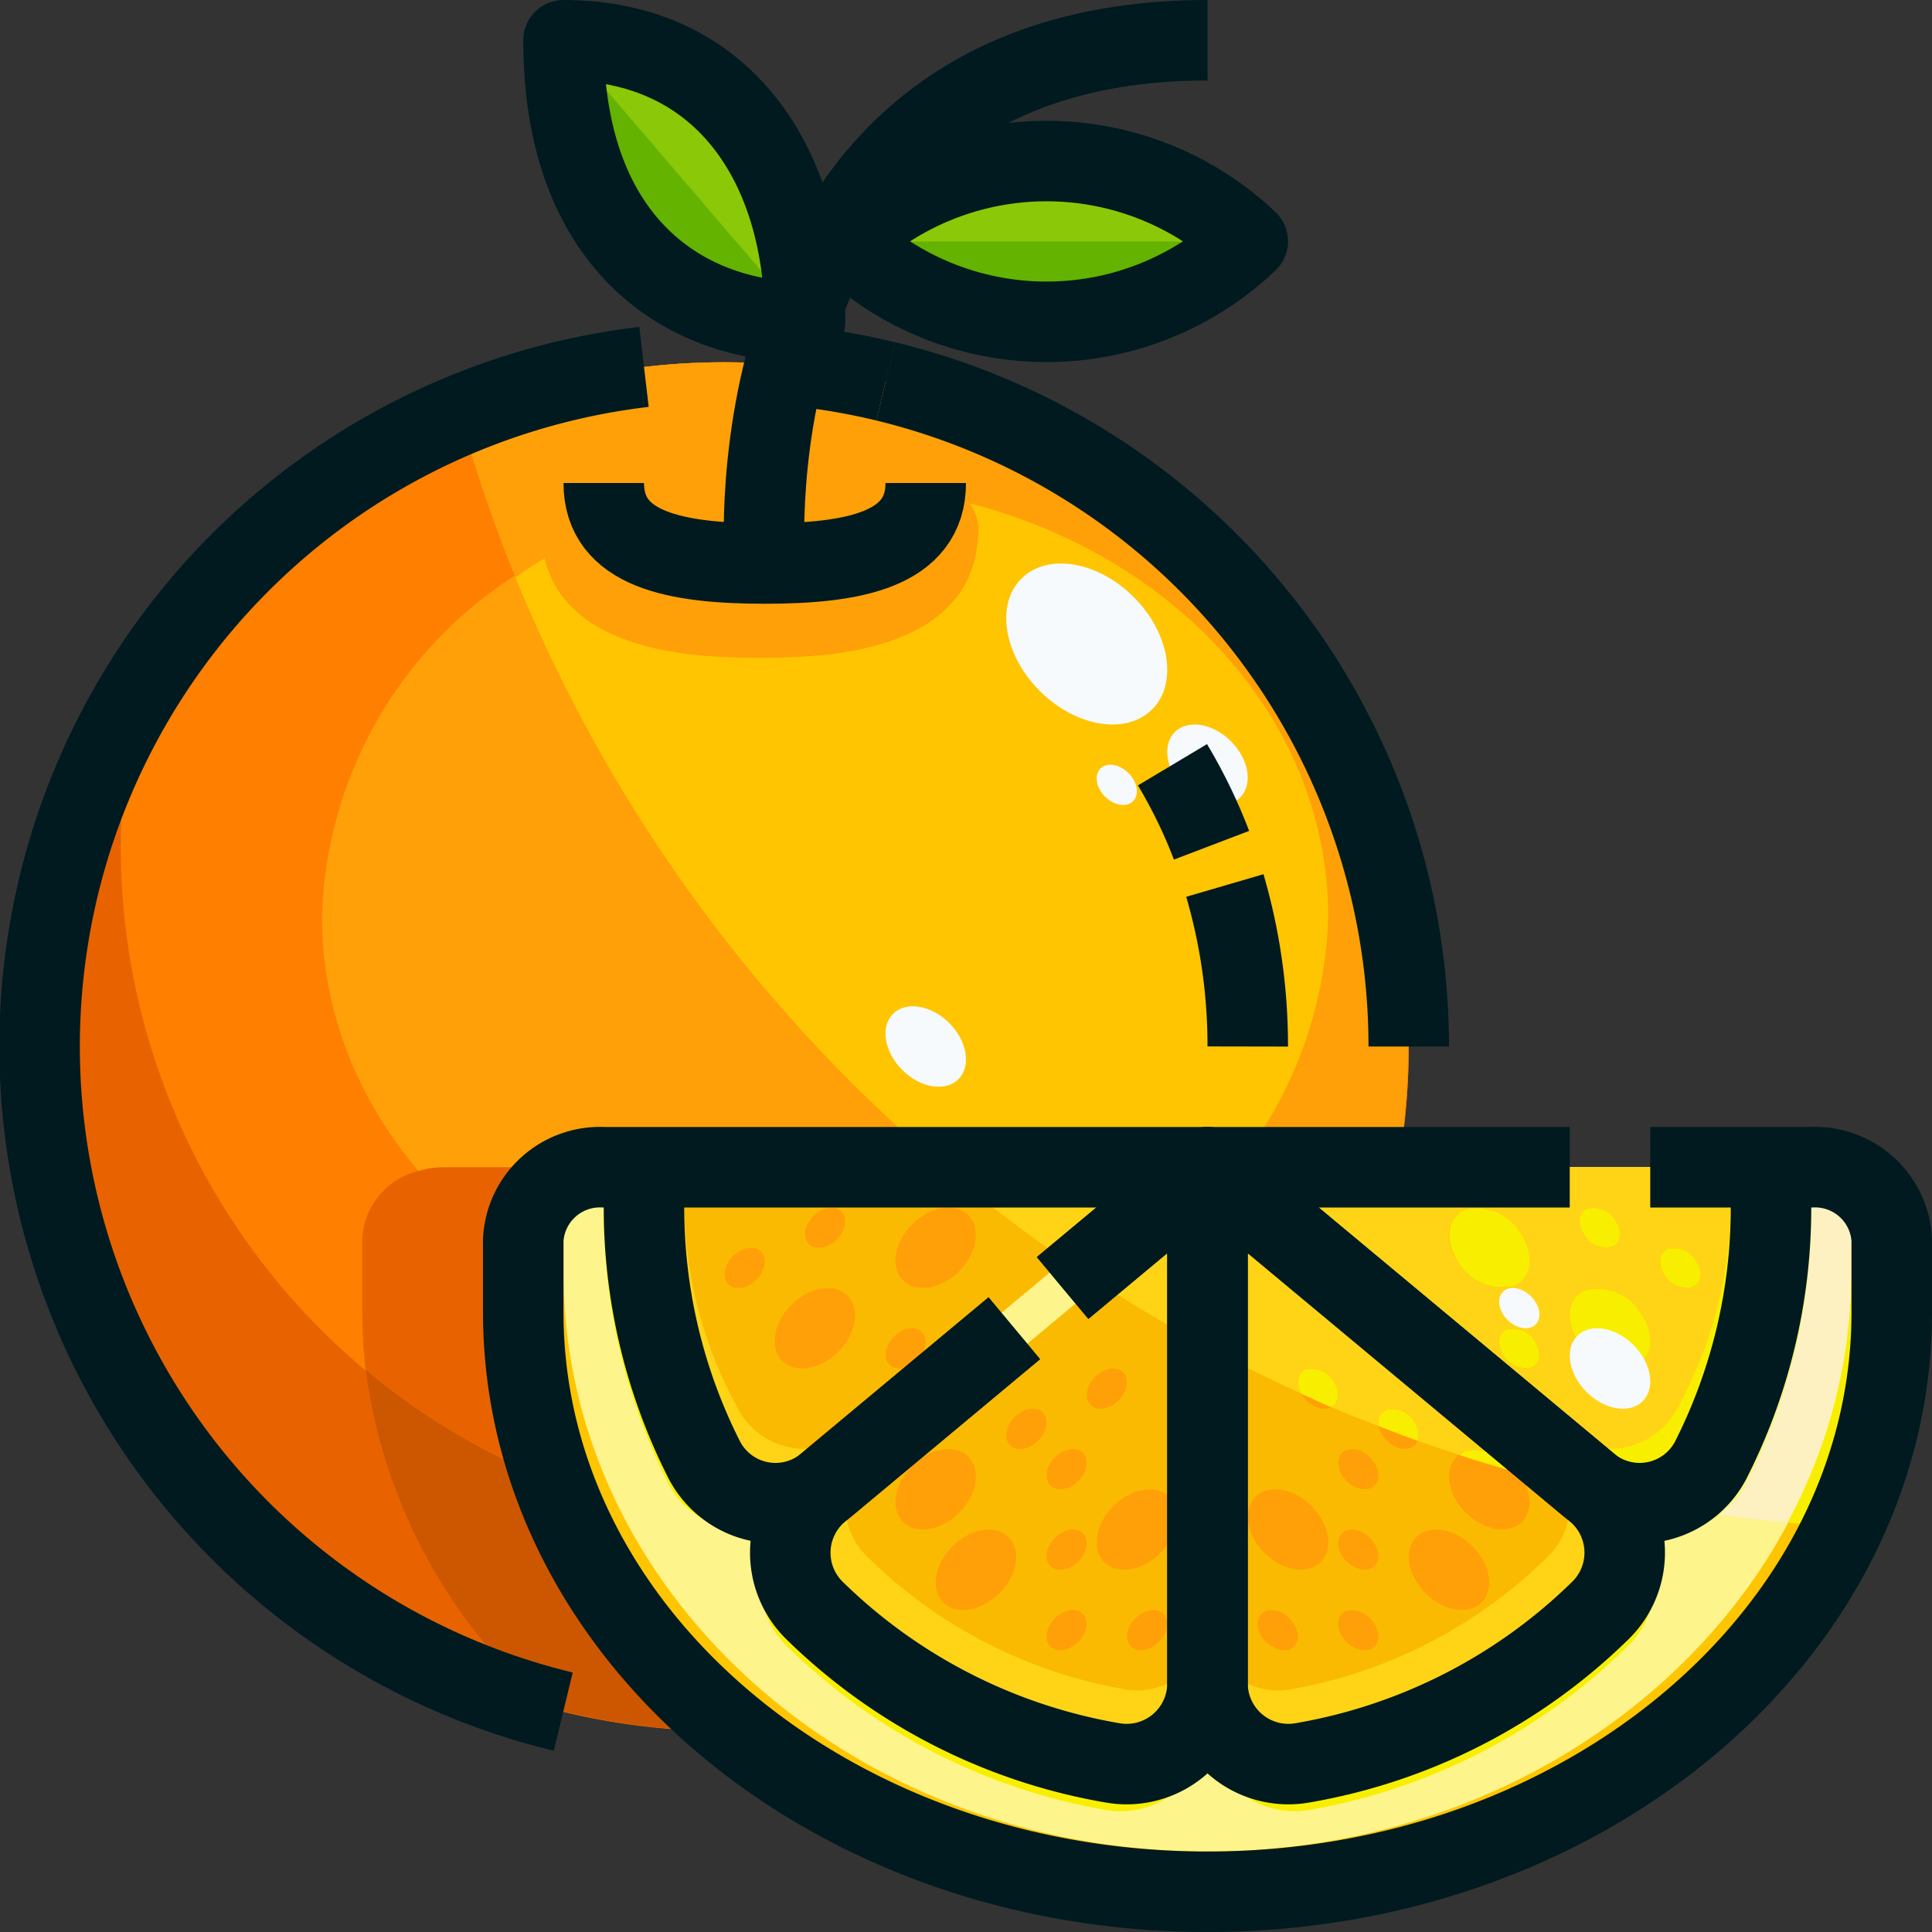 <svg xmlns="http://www.w3.org/2000/svg" viewBox="0 0 48 48"><rect x="0" y="0" width="48" height="48" fill="#333333" stroke="none"/><defs><style>.cls-1{fill:#63b300;}.cls-2{fill:#ff7f00;}.cls-3{fill:#f8ef00;}.cls-4{fill:#ffc501;}.cls-5{fill:#e86300;}.cls-6{fill:#ffa008;}.cls-7{fill:#8bc808;}.cls-8{fill:#fdf48b;}.cls-9{fill:#cc5700;}.cls-10{fill:#faba01;}.cls-11{fill:#ffd417;}.cls-12{fill:#fdf1c1;}.cls-13{fill:#f6fafd;}.cls-14{fill:none;stroke:#001a1f;stroke-linejoin:round;stroke-width:2px;}</style></defs><title>08-orange</title><g id="_08-orange" data-name="08-orange"><path class="cls-1" d="M20,8c-2.948,0-6-1.909-6-7C18,1,20,4.131,20,8Z"/><path class="cls-1" d="M21,5.994a7.246,7.246,0,0,0,10,0A7.269,7.269,0,0,0,21,5.994Z"/><circle class="cls-2" cx="18" cy="26" r="17"/><path class="cls-3" d="M45,29H15a1.908,1.908,0,0,0-2,1.8v1.8C13,40.553,20.611,47,30,47s17-6.447,17-14.4V30.8A1.908,1.908,0,0,0,45,29Z"/><path class="cls-4" d="M20.24,40.016A13.935,13.935,0,0,0,27.654,43.8,2.009,2.009,0,0,0,30,41.825V29l-9.645,8.037A2.009,2.009,0,0,0,20.24,40.016Z"/><path class="cls-4" d="M16,29v1a13.849,13.849,0,0,0,1.5,6.276,1.994,1.994,0,0,0,3.052.6L30,29Z"/><path class="cls-4" d="M32.346,43.8a13.935,13.935,0,0,0,7.414-3.787,2.009,2.009,0,0,0-.115-2.979L30,29V41.825A2.009,2.009,0,0,0,32.346,43.8Z"/><path class="cls-4" d="M44,29H30l9.451,7.876a1.994,1.994,0,0,0,3.052-.6A13.849,13.849,0,0,0,44,30Z"/><circle class="cls-2" cx="18" cy="26" r="17"/><path class="cls-5" d="M20,38A16.966,16.966,0,0,1,3.417,17.3,16.989,16.989,0,1,0,34.583,29.7,16.974,16.974,0,0,1,20,38Z"/><ellipse class="cls-5" cx="19" cy="14.5" rx="4" ry="1.5"/><path class="cls-6" d="M24.08,12.5a1.038,1.038,0,0,1,.224.621c0,3.217-4.09,3.217-5.434,3.217-1.23,0-4.746-.008-5.34-2.468A10.409,10.409,0,0,0,8,22.774C8,28.7,13.6,33.5,20.5,33.5S33,28.7,33,22.774C33,17.919,29.238,13.822,24.08,12.5Z"/><path class="cls-1" d="M20,8c-2.948,0-6-1.909-6-7C18,1,20,4.131,20,8Z"/><path class="cls-1" d="M21,5.994a7.246,7.246,0,0,0,10,0A7.269,7.269,0,0,0,21,5.994Z"/><path class="cls-7" d="M31,5.994a7.269,7.269,0,0,0-10,0L21.008,6h9.984Z"/><path class="cls-7" d="M14,1l6,7C20,4.131,18,1,14,1Z"/><path class="cls-8" d="M45,29H15a1.908,1.908,0,0,0-2,1.8v1.8C13,40.553,20.611,47,30,47s17-6.447,17-14.4V30.8A1.908,1.908,0,0,0,45,29Z"/><path class="cls-9" d="M18.246,42.988a14.252,14.252,0,0,1-4.509-6.194,17,17,0,0,1-4.652-2.768A13.461,13.461,0,0,0,13.563,42.4,17,17,0,0,0,18,43C18.083,43,18.163,42.989,18.246,42.988Z"/><path class="cls-5" d="M13,31.34V30.8A1.908,1.908,0,0,1,15,29H11a2.2,2.2,0,0,0-.589.088A1.831,1.831,0,0,0,9,30.8v1.8a12.464,12.464,0,0,0,.085,1.426,17,17,0,0,0,4.652,2.768A12.389,12.389,0,0,1,13,32.6Z"/><path class="cls-4" d="M45.882,29.192A1.717,1.717,0,0,1,46,29.8v1.8C46,39.553,38.837,46,30,46S14,39.553,14,31.6V29.8a1.717,1.717,0,0,1,.118-.608A1.789,1.789,0,0,0,13,30.8v1.8C13,40.553,20.611,47,30,47s17-6.447,17-14.4V30.8A1.789,1.789,0,0,0,45.882,29.192Z"/><path class="cls-10" d="M20.24,40.016A13.935,13.935,0,0,0,27.654,43.8,2.009,2.009,0,0,0,30,41.825V29l-9.645,8.037A2.009,2.009,0,0,0,20.24,40.016Z"/><path class="cls-10" d="M16,29v1a13.849,13.849,0,0,0,1.5,6.276,1.994,1.994,0,0,0,3.052.6L30,29Z"/><path class="cls-10" d="M32.346,43.8a13.935,13.935,0,0,0,7.414-3.787,2.009,2.009,0,0,0-.115-2.979L30,29V41.825A2.009,2.009,0,0,0,32.346,43.8Z"/><path class="cls-10" d="M44,29H30l9.451,7.876a1.994,1.994,0,0,0,3.052-.6A13.849,13.849,0,0,0,44,30Z"/><path class="cls-3" d="M44,29v1a13.852,13.852,0,0,1-1.5,6.276,1.994,1.994,0,0,1-3.052.6l.194.161a2.009,2.009,0,0,1,.115,2.979A13.935,13.935,0,0,1,32.346,43.8,2.009,2.009,0,0,1,30,41.825,2.009,2.009,0,0,1,27.654,43.8a13.935,13.935,0,0,1-7.414-3.787,2.009,2.009,0,0,1,.115-2.979l.194-.161a1.994,1.994,0,0,1-3.052-.6A13.852,13.852,0,0,1,16,30V29H15v1.079a15.025,15.025,0,0,0,1.6,6.77,2.128,2.128,0,0,0,3.27.647l-.208.174a2.178,2.178,0,0,0-.123,3.214,14.9,14.9,0,0,0,7.944,4.085A2.158,2.158,0,0,0,30,42.835a2.158,2.158,0,0,0,2.513,2.134,14.9,14.9,0,0,0,7.944-4.085,2.178,2.178,0,0,0-.123-3.214l-.208-.174a2.128,2.128,0,0,0,3.27-.647,15.025,15.025,0,0,0,1.6-6.77V29Z"/><path class="cls-11" d="M27.963,41.975a12.066,12.066,0,0,1-6.437-3.32,1.767,1.767,0,0,1-.4-1.9c-.071-.062-.147-.119-.217-.182l-.361.3h0l-.194.161a2.009,2.009,0,0,0-.115,2.979A13.935,13.935,0,0,0,27.654,43.8,2.009,2.009,0,0,0,30,41.825V40.241A1.751,1.751,0,0,1,27.963,41.975Z"/><path class="cls-11" d="M20.3,35.972A1.88,1.88,0,0,1,18.39,35.1,10.721,10.721,0,0,1,17,29.839V29H16v1a13.852,13.852,0,0,0,1.5,6.276,1.994,1.994,0,0,0,3.052.6l.361-.3C20.7,36.382,20.5,36.178,20.3,35.972Z"/><path class="cls-11" d="M39.09,36.575c-.07.063-.146.12-.217.182a1.767,1.767,0,0,1-.4,1.9,12.066,12.066,0,0,1-6.437,3.32A1.751,1.751,0,0,1,30,40.241v1.584A2.009,2.009,0,0,0,32.346,43.8a13.935,13.935,0,0,0,7.414-3.787,2.009,2.009,0,0,0-.115-2.979l-.194-.161h0Z"/><path class="cls-11" d="M43,29v.839A10.721,10.721,0,0,1,41.61,35.1a1.88,1.88,0,0,1-1.908.867c-.2.206-.4.41-.612.6l.361.3a1.994,1.994,0,0,0,3.052-.6A13.852,13.852,0,0,0,44,30V29Z"/><path class="cls-8" d="M39.451,36.876a2,2,0,0,0,1.333.459L30.781,29H29.219l-10,8.335a2,2,0,0,0,1.333-.459l-.194.161a1.978,1.978,0,0,0-.685,1.223l9.83-8.192V43.135a1.976,1.976,0,0,0,.5-1.31,1.976,1.976,0,0,0,.5,1.31V30.068l9.83,8.192a1.978,1.978,0,0,0-.685-1.223Z"/><ellipse class="cls-6" cx="40" cy="33" rx="0.825" ry="1.148" transform="translate(-11.617 37.967) rotate(-45.02)"/><ellipse class="cls-6" cx="37" cy="37" rx="0.825" ry="1.148" transform="translate(-15.326 37.018) rotate(-45.02)"/><ellipse class="cls-6" cx="36" cy="39" rx="0.825" ry="1.148" transform="translate(-17.034 36.897) rotate(-45.02)"/><ellipse class="cls-6" cx="32" cy="38" rx="0.825" ry="1.148" transform="translate(-17.499 33.774) rotate(-45.02)"/><ellipse class="cls-6" cx="37" cy="31" rx="0.825" ry="1.148" transform="translate(-11.082 35.259) rotate(-45.02)"/><ellipse class="cls-6" cx="37.746" cy="33.5" rx="0.413" ry="0.574" transform="translate(-12.632 36.52) rotate(-45.02)"/><ellipse class="cls-6" cx="33.746" cy="40.5" rx="0.413" ry="0.574" transform="translate(-18.756 35.742) rotate(-45.02)"/><ellipse class="cls-6" cx="33.746" cy="38.5" rx="0.413" ry="0.574" transform="translate(-17.341 35.156) rotate(-45.02)"/><ellipse class="cls-6" cx="34.746" cy="35.5" rx="0.413" ry="0.574" transform="translate(-14.926 34.984) rotate(-45.02)"/><ellipse class="cls-6" cx="33.746" cy="36.5" rx="0.413" ry="0.574" transform="translate(-15.926 34.57) rotate(-45.02)"/><ellipse class="cls-6" cx="31.746" cy="40.5" rx="0.413" ry="0.574" transform="translate(-19.342 34.328) rotate(-45.02)"/><ellipse class="cls-6" cx="32.746" cy="34.5" rx="0.413" ry="0.574" transform="translate(-14.805 33.276) rotate(-45.02)"/><ellipse class="cls-6" cx="41.746" cy="31.5" rx="0.413" ry="0.574" transform="translate(-10.044 38.763) rotate(-45.02)"/><ellipse class="cls-6" cx="39.746" cy="30.5" rx="0.413" ry="0.574" transform="translate(-9.923 37.055) rotate(-45.02)"/><ellipse class="cls-6" cx="20.246" cy="33" rx="1.148" ry="0.825" transform="translate(-17.402 23.969) rotate(-44.98)"/><ellipse class="cls-6" cx="23.246" cy="37" rx="1.148" ry="0.825" transform="translate(-19.351 27.26) rotate(-44.98)"/><ellipse class="cls-6" cx="24.246" cy="39" rx="1.148" ry="0.825" transform="translate(-20.472 28.552) rotate(-44.98)"/><ellipse class="cls-6" cx="28.246" cy="38" rx="1.148" ry="0.825" transform="translate(-18.595 31.087) rotate(-44.98)"/><ellipse class="cls-6" cx="23.246" cy="31" rx="1.148" ry="0.825" transform="translate(-15.11 25.504) rotate(-44.98)"/><ellipse class="cls-6" cx="22.5" cy="33.5" rx="0.574" ry="0.413" transform="translate(-17.095 25.708) rotate(-44.98)"/><ellipse class="cls-6" cx="26.5" cy="40.5" rx="0.574" ry="0.413" transform="translate(-20.873 30.584) rotate(-44.98)"/><ellipse class="cls-6" cx="26.5" cy="38.5" rx="0.574" ry="0.413" transform="translate(-19.459 29.999) rotate(-44.98)"/><ellipse class="cls-6" cx="25.5" cy="35.5" rx="0.574" ry="0.413" transform="translate(-17.631 28.414) rotate(-44.98)"/><ellipse class="cls-6" cx="26.5" cy="36.5" rx="0.574" ry="0.413" transform="translate(-18.045 29.414) rotate(-44.98)"/><ellipse class="cls-6" cx="28.5" cy="40.5" rx="0.574" ry="0.413" transform="translate(-20.288 31.998) rotate(-44.98)"/><ellipse class="cls-6" cx="27.5" cy="34.5" rx="0.574" ry="0.413" transform="translate(-16.339 29.535) rotate(-44.98)"/><ellipse class="cls-6" cx="18.5" cy="31.5" rx="0.574" ry="0.413" transform="translate(-16.852 22.296) rotate(-44.98)"/><ellipse class="cls-6" cx="20.5" cy="30.5" rx="0.574" ry="0.413" transform="translate(-15.56 23.417) rotate(-44.98)"/><path class="cls-6" d="M13.53,13.87c.594,2.461,4.11,2.468,5.34,2.468,1.344,0,5.434,0,5.434-3.217a1.038,1.038,0,0,0-.224-.621C29.238,13.822,33,17.919,33,22.774a10.458,10.458,0,0,1-5.789,9.039,37.946,37.946,0,0,0,5.357,2.917A16.993,16.993,0,0,0,11.427,10.32a37.924,37.924,0,0,0,1.378,4.025C13.044,14.184,13.277,14.016,13.53,13.87Z"/><path class="cls-4" d="M33,22.774c0-4.855-3.762-8.952-8.92-10.274a1.038,1.038,0,0,1,.224.621c0,3.217-4.09,3.217-5.434,3.217-1.23,0-4.746-.007-5.34-2.468-.253.146-.486.314-.725.475A38.083,38.083,0,0,0,27.211,31.813,10.458,10.458,0,0,0,33,22.774Z"/><path class="cls-8" d="M45.882,29.192a2.108,2.108,0,0,1,.448.272A2.044,2.044,0,0,0,45.882,29.192Z"/><path class="cls-8" d="M46.338,29.47a1.931,1.931,0,0,1,.346.366A1.871,1.871,0,0,0,46.338,29.47Z"/><path class="cls-12" d="M43.4,36.849a2.042,2.042,0,0,1-.686.777c.563.078,1.129.147,1.7.2A13.144,13.144,0,0,0,46,31.6V29.8a1.717,1.717,0,0,0-.118-.608A2.159,2.159,0,0,0,45,29v1.079A15.025,15.025,0,0,1,43.4,36.849Z"/><path class="cls-8" d="M46.926,30.341A1.592,1.592,0,0,1,47,30.8,1.627,1.627,0,0,0,46.926,30.341Z"/><path class="cls-8" d="M46.7,29.858a1.671,1.671,0,0,1,.193.379A1.671,1.671,0,0,0,46.7,29.858Z"/><path class="cls-4" d="M46.684,29.836l.013.022Z"/><path class="cls-4" d="M46.89,30.237c.013.034.026.068.036.1C46.916,30.305,46.9,30.271,46.89,30.237Z"/><path class="cls-4" d="M46.33,29.464l.008.006Z"/><polygon class="cls-4" points="45.882 29.192 45.882 29.192 45.882 29.192 45.882 29.192"/><path class="cls-3" d="M46,31.6a13.144,13.144,0,0,1-1.59,6.227q.683.063,1.373.1A12.459,12.459,0,0,0,47,32.6V30.8a1.592,1.592,0,0,0-.074-.459c-.01-.036-.023-.07-.036-.1a1.671,1.671,0,0,0-.193-.379l-.013-.022a1.931,1.931,0,0,0-.346-.366l-.008-.006a2.108,2.108,0,0,0-.448-.272h0A1.717,1.717,0,0,1,46,29.8Z"/><path class="cls-11" d="M29.5,30.068l-2.178,1.815q1.065.693,2.178,1.316Z"/><path class="cls-11" d="M29.219,29H23.442a37.858,37.858,0,0,0,3.01,2.3Z"/><path class="cls-11" d="M32.443,34.027a.634.634,0,0,1,.7.313c.161.25.124.517-.072.617.392.168.79.322,1.189.476a.339.339,0,0,1,.183-.406.634.634,0,0,1,.7.313.506.506,0,0,1,.07.453q.523.186,1.055.356a.545.545,0,0,1,.126-.1,1.23,1.23,0,0,1,1.316.528c.3.085.6.174.907.251L30.5,30.068v3.667q.9.468,1.832.888C32.191,34.373,32.234,34.111,32.443,34.027Z"/><path class="cls-11" d="M39.7,35.972A1.88,1.88,0,0,0,41.61,35.1,10.721,10.721,0,0,0,43,29.839V29H30.781l8.667,7.222C39.532,36.138,39.62,36.057,39.7,35.972Zm1.741-4.945a.634.634,0,0,1,.7.313c.168.261.126.545-.094.634a.638.638,0,0,1-.7-.313C41.181,31.4,41.223,31.115,41.443,31.027Zm-2-1a.634.634,0,0,1,.7.313c.168.261.126.545-.094.634a.638.638,0,0,1-.7-.313C39.181,30.4,39.223,30.115,39.443,30.027Zm-3.238,1.294c-.335-.523-.251-1.091.189-1.268a1.271,1.271,0,0,1,1.4.626c.335.523.251,1.091-.189,1.268A1.271,1.271,0,0,1,36.205,31.321Zm1.844,2.653a.638.638,0,0,1-.7-.313c-.167-.262-.125-.546.095-.634a.634.634,0,0,1,.7.313C38.311,33.6,38.269,33.885,38.049,33.974Zm1.345-1.921a1.271,1.271,0,0,1,1.4.626c.335.523.251,1.091-.189,1.268a1.271,1.271,0,0,1-1.4-.626C38.87,32.8,38.954,32.23,39.394,32.053Z"/><path class="cls-8" d="M42.5,36.276a1.917,1.917,0,0,1-.581.687,1.984,1.984,0,0,1-.794.344,2.153,2.153,0,0,1-.242.02q.906.171,1.824.3a2.042,2.042,0,0,0,.686-.777,15.025,15.025,0,0,0,1.6-6.77V29H44v1A13.852,13.852,0,0,1,42.5,36.276Z"/><polygon class="cls-3" points="39.451 36.876 39.452 36.876 39.451 36.876 39.451 36.876"/><polygon class="cls-11" points="39.8 37.105 39.8 37.105 39.801 37.105 39.801 37.105 39.8 37.105"/><path class="cls-11" d="M40.886,37.327h0a2.153,2.153,0,0,0,.242-.02A2.153,2.153,0,0,1,40.886,37.327Z"/><path class="cls-11" d="M41.128,37.307a1.984,1.984,0,0,0,.794-.344A1.984,1.984,0,0,1,41.128,37.307Z"/><polygon class="cls-11" points="39.8 37.105 39.801 37.105 39.801 37.105 39.8 37.105"/><path class="cls-3" d="M41.61,35.1a1.88,1.88,0,0,1-1.908.867c-.082.085-.17.166-.254.25l1.3,1.079.143.026a2.153,2.153,0,0,0,.242-.02,1.984,1.984,0,0,0,.794-.344,1.917,1.917,0,0,0,.581-.687A13.852,13.852,0,0,0,44,30V29H43v.839A10.721,10.721,0,0,1,41.61,35.1Z"/><polygon class="cls-8" points="26.88 31.6 30 29 26.88 31.6 26.88 31.6"/><polygon class="cls-8" points="39.451 36.876 39.451 36.876 39.09 36.575 39.1 36.583 39.451 36.876"/><polygon class="cls-8" points="39.09 36.575 30 29 39.09 36.575 39.09 36.575"/><polygon class="cls-8" points="39.1 36.583 39.451 36.876 39.451 36.876 39.1 36.583"/><path class="cls-8" d="M39.684,37.078h0c-.015-.013-.026-.029-.041-.042C39.66,37.05,39.67,37.065,39.684,37.078Z"/><path class="cls-8" d="M39.451,36.876h0a2,2,0,0,0,.183.121A2.158,2.158,0,0,1,39.451,36.876Z"/><polygon class="cls-8" points="39.645 37.037 39.451 36.876 39.451 36.876 39.645 37.037"/><polygon class="cls-8" points="39.451 36.876 39.451 36.876 39.451 36.876 39.451 36.876 39.451 36.876"/><polygon class="cls-8" points="39.09 36.575 39.09 36.575 39.1 36.583 39.09 36.575"/><polygon class="cls-8" points="39.451 36.876 39.451 36.876 39.451 36.876 39.451 36.876"/><polygon class="cls-8" points="39.1 36.583 39.09 36.575 39.09 36.575 39.451 36.876 39.1 36.583"/><path class="cls-8" d="M39.8,37.1h0c-.057-.031-.11-.072-.165-.108C39.69,37.033,39.743,37.074,39.8,37.1Z"/><path class="cls-12" d="M39.448,36.222,30.781,29H29.219l-2.767,2.3c.143.1.284.2.428.3s.3.188.442.283L29.5,30.068V33.2c.167.093.332.189.5.28s.334.169.5.256V30.068l8.117,6.764c.1.025.193.043.289.067.258.063.518.121.778.179-.014-.013-.024-.028-.039-.041l-.194-.161a2.158,2.158,0,0,0,.184.121c.055.036.108.077.165.108h0c.313.069.626.135.942.2Z"/><path class="cls-3" d="M40.606,33.947c.44-.177.524-.745.189-1.268a1.271,1.271,0,0,0-1.4-.626c-.44.177-.524.745-.189,1.268A1.271,1.271,0,0,0,40.606,33.947Z"/><path class="cls-3" d="M36.394,36.053a.545.545,0,0,0-.126.1c.476.154.958.3,1.442.432A1.23,1.23,0,0,0,36.394,36.053Z"/><path class="cls-3" d="M37.8,30.679a1.271,1.271,0,0,0-1.4-.626c-.44.177-.524.745-.189,1.268a1.271,1.271,0,0,0,1.4.626C38.046,31.77,38.13,31.2,37.8,30.679Z"/><path class="cls-3" d="M37.443,33.027c-.22.088-.262.372-.095.634a.638.638,0,0,0,.7.313c.22-.089.262-.373.094-.634A.634.634,0,0,0,37.443,33.027Z"/><path class="cls-3" d="M35.143,35.34a.634.634,0,0,0-.7-.313.339.339,0,0,0-.183.406c.316.123.632.245.953.36A.506.506,0,0,0,35.143,35.34Z"/><path class="cls-3" d="M33.143,34.34a.634.634,0,0,0-.7-.313c-.209.084-.252.346-.111.6.246.112.49.228.739.334C33.267,34.857,33.3,34.59,33.143,34.34Z"/><path class="cls-3" d="M42.049,31.974c.22-.089.262-.373.094-.634a.634.634,0,0,0-.7-.313c-.22.088-.262.372-.095.634A.638.638,0,0,0,42.049,31.974Z"/><path class="cls-3" d="M40.049,30.974c.22-.089.262-.373.094-.634a.634.634,0,0,0-.7-.313c-.22.088-.262.372-.095.634A.638.638,0,0,0,40.049,30.974Z"/><ellipse class="cls-13" cx="27" cy="16" rx="1.65" ry="2.297" transform="translate(-3.403 23.789) rotate(-45.02)"/><ellipse class="cls-13" cx="30" cy="19" rx="0.825" ry="1.148" transform="translate(-4.646 26.79) rotate(-45.02)"/><ellipse class="cls-13" cx="40" cy="34" rx="0.825" ry="1.148" transform="translate(-12.324 38.261) rotate(-45.02)"/><ellipse class="cls-13" cx="23" cy="26" rx="0.825" ry="1.148" transform="translate(-11.649 23.891) rotate(-45.02)"/><ellipse class="cls-13" cx="27.746" cy="19.5" rx="0.413" ry="0.574" transform="translate(-5.66 25.342) rotate(-45.02)"/><ellipse class="cls-13" cx="37.746" cy="32.5" rx="0.413" ry="0.574" transform="translate(-11.924 36.227) rotate(-45.02)"/><path class="cls-14" d="M22.006,9.475A17.006,17.006,0,0,1,35,26"/><path class="cls-14" d="M19,9.029a17,17,0,0,1,3.006.446"/><path class="cls-14" d="M13.994,42.525A17,17,0,0,1,16,9.116"/><path class="cls-14" d="M19,14S18,1,30,1"/><path class="cls-14" d="M23,12c0,1.658-1.789,2-4,2s-4-.342-4-2"/><path class="cls-14" d="M20,8c-2.948,0-6-1.909-6-7C18,1,20,4.131,20,8Z"/><path class="cls-14" d="M21,5.994a7.246,7.246,0,0,0,10,0A7.269,7.269,0,0,0,21,5.994Z"/><path class="cls-14" d="M39,29H15a1.908,1.908,0,0,0-2,1.8v1.8C13,40.553,20.611,47,30,47s17-6.447,17-14.4V30.8A1.908,1.908,0,0,0,45,29H41"/><path class="cls-14" d="M25.2,33l-4.845,4.037a2.009,2.009,0,0,0-.115,2.979A13.935,13.935,0,0,0,27.654,43.8,2.009,2.009,0,0,0,30,41.825V29l-3.6,3"/><line class="cls-14" x1="26.4" y1="32" x2="30" y2="29"/><path class="cls-14" d="M16,29v1a13.849,13.849,0,0,0,1.5,6.276,1.994,1.994,0,0,0,3.052.6L25.2,33"/><path class="cls-14" d="M32.346,43.8a13.935,13.935,0,0,0,7.414-3.787,2.009,2.009,0,0,0-.115-2.979L30,29V41.825A2.009,2.009,0,0,0,32.346,43.8Z"/><path class="cls-14" d="M30,29l9.451,7.876a1.994,1.994,0,0,0,3.052-.6A13.849,13.849,0,0,0,44,30V29"/><path class="cls-14" d="M30.1,21a12.777,12.777,0,0,0-.97-2"/><path class="cls-14" d="M31,26a14.166,14.166,0,0,0-.569-4"/></g></svg>